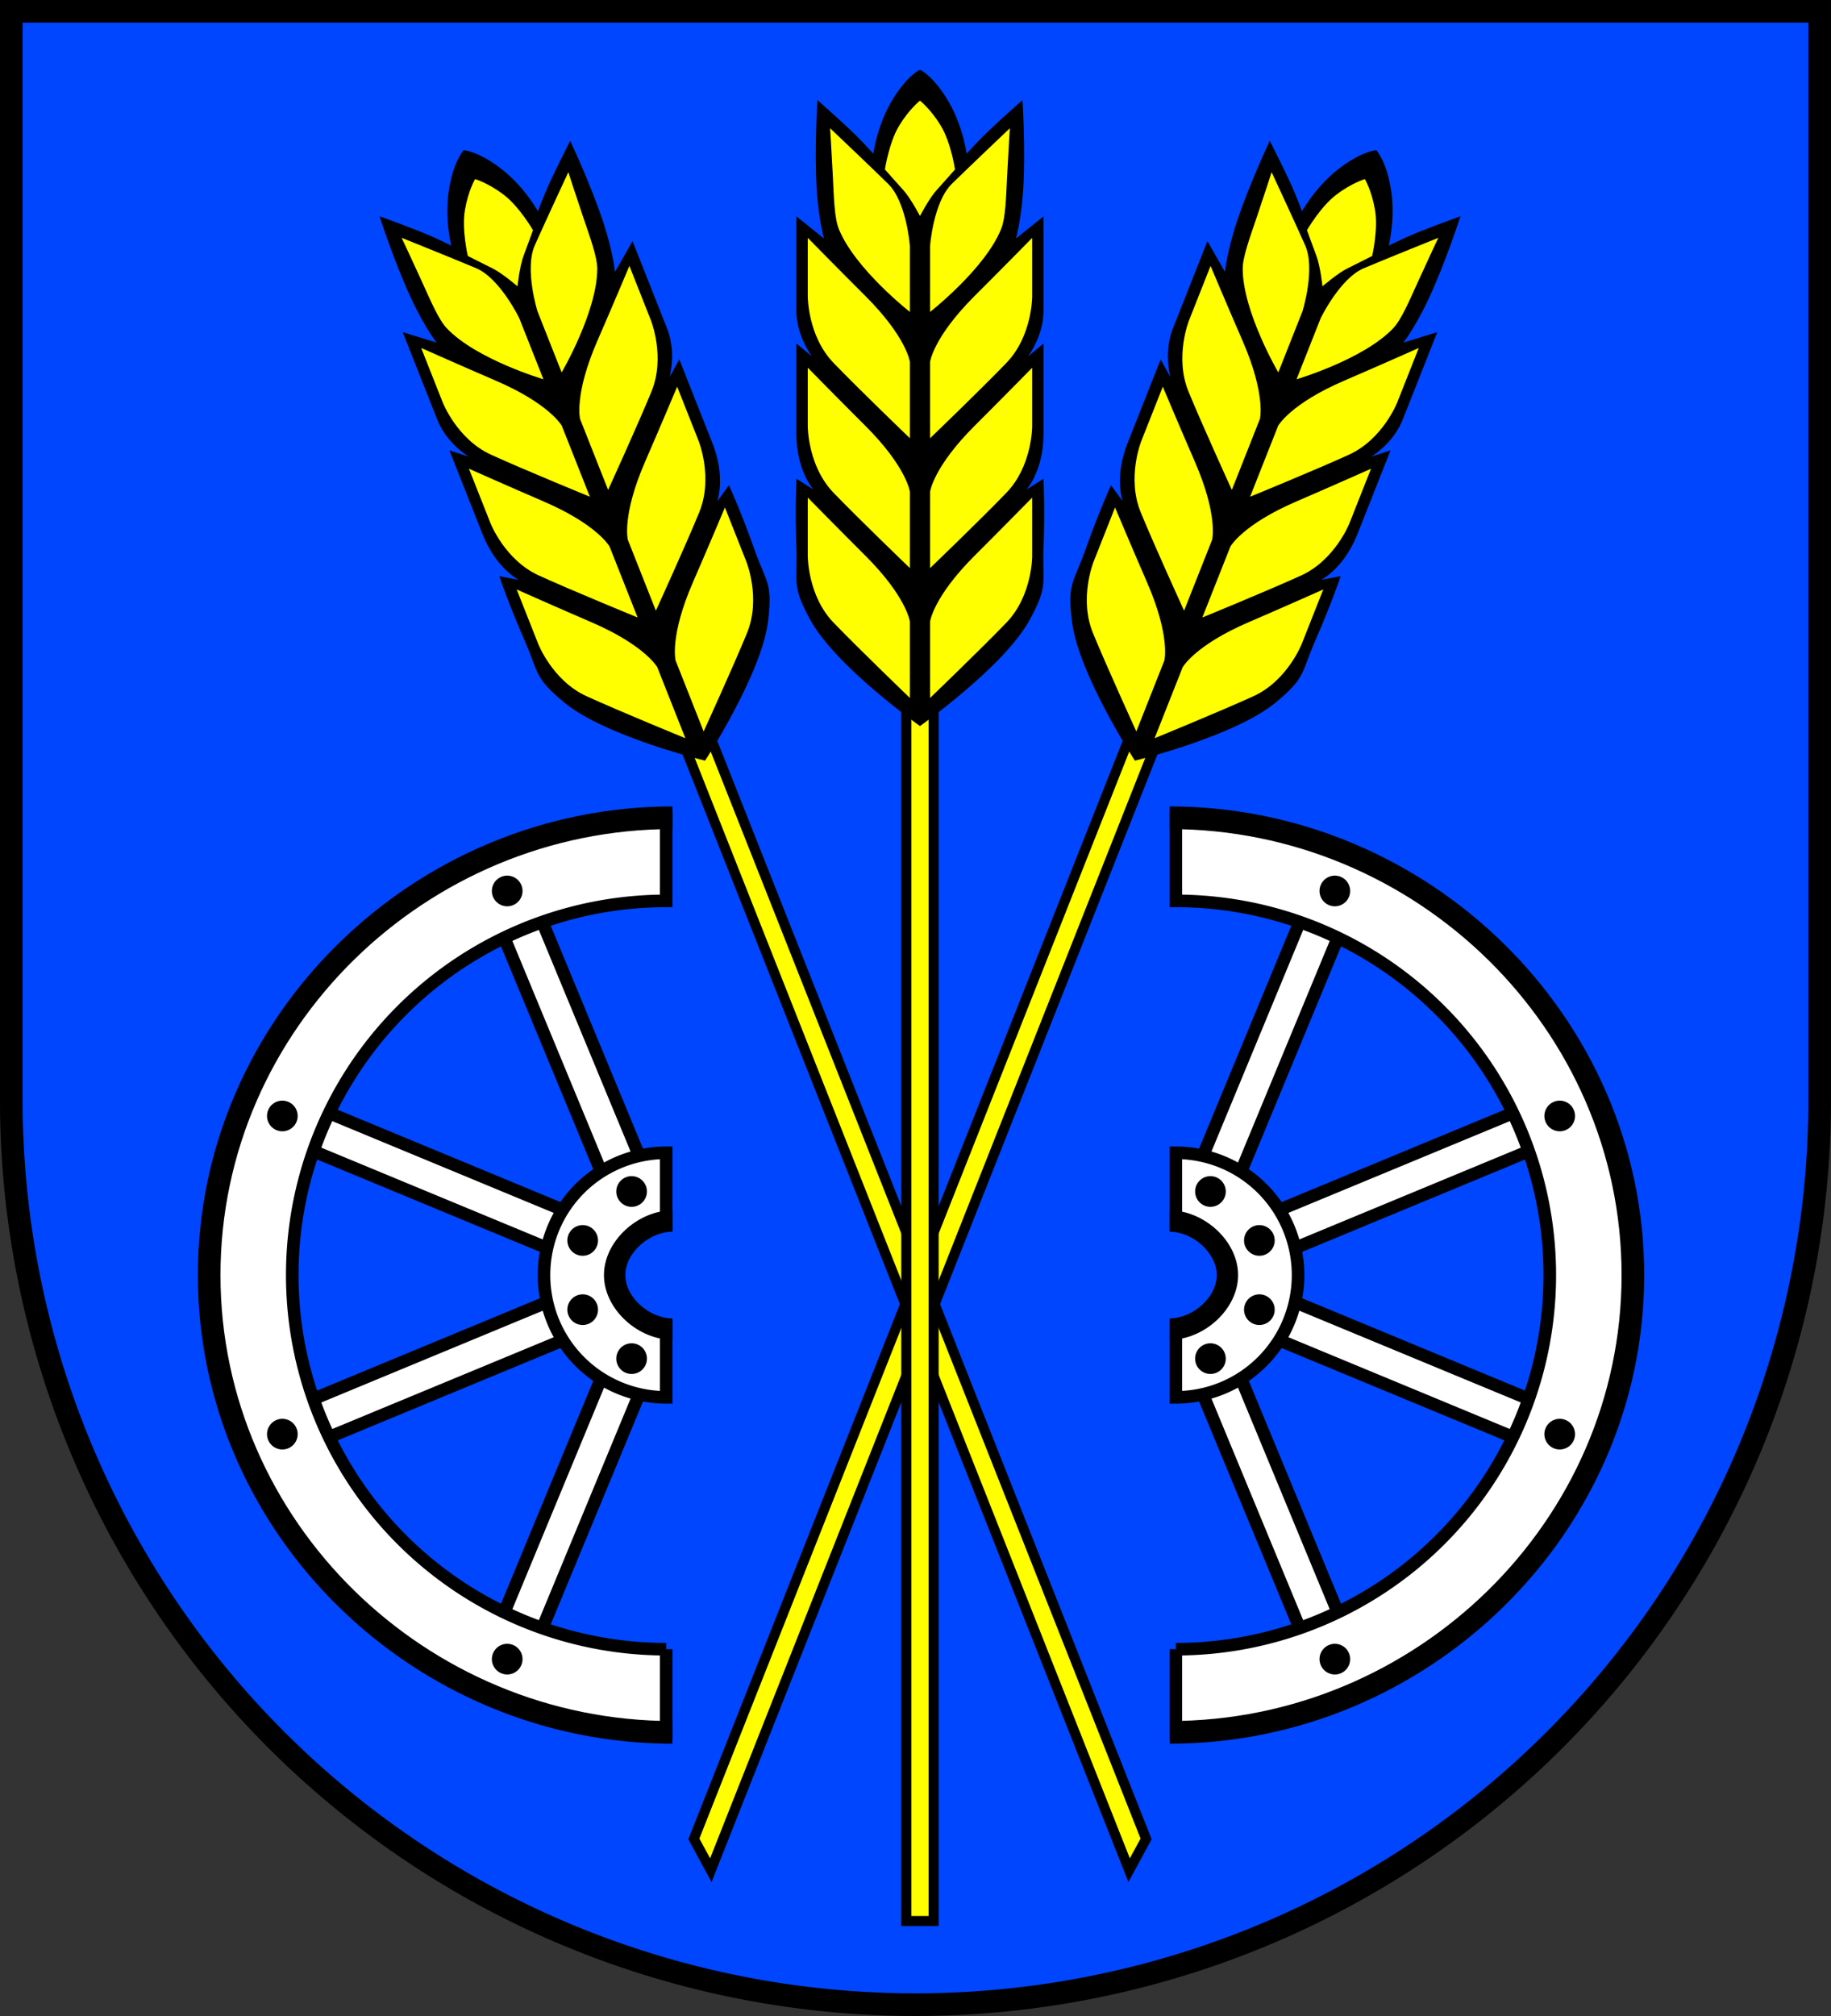 <?xml version="1.0" encoding="UTF-8" standalone="no"?>
<!-- Created with Inkscape (http://www.inkscape.org/) -->

<svg
   width="145.581mm"
   height="160.196mm"
   viewBox="0 0 145.581 160.196"
   version="1.1"
   id="svg2812"
   inkscape:version="1.2.2 (732a01da63, 2022-12-09)"
   sodipodi:docname="DEU Klein Rönnau COA.svg"
   xmlns:inkscape="http://www.inkscape.org/namespaces/inkscape"
   xmlns:sodipodi="http://sodipodi.sourceforge.net/DTD/sodipodi-0.dtd"
   xmlns="http://www.w3.org/2000/svg"
   xmlns:svg="http://www.w3.org/2000/svg">
  <rect x="0" y="0" width="145.581" height="160.196" fill="#333333" stroke="none"/>
  <sodipodi:namedview
     id="namedview2814"
     pagecolor="#ffffff"
     bordercolor="#666666"
     borderopacity="1.0"
     inkscape:showpageshadow="2"
     inkscape:pageopacity="0.0"
     inkscape:pagecheckerboard="0"
     inkscape:deskcolor="#d1d1d1"
     inkscape:document-units="mm"
     showgrid="false"
     inkscape:zoom="0.88408019"
     inkscape:cx="274.86194"
     inkscape:cy="303.70548"
     inkscape:current-layer="layer1" />
  <defs
     id="defs2809" />
  <g
     inkscape:label="Ebene 1"
     inkscape:groupmode="layer"
     id="layer1"
     transform="translate(-532.536,-70.919)">
    <g
       id="g2624"
       transform="translate(500.086,-8.409)">
      <path
         id="path2530"
         style="fill:#0046ff;fill-opacity:1;stroke:#000000;stroke-width:1.8;stroke-linecap:round;stroke-dasharray:none"
         d="m 33.349,80.228 v 86.505 a 71.89,71.89 0 0 0 71.891,71.891 71.89,71.89 0 0 0 71.89,-71.891 V 80.228 Z" />
      <g
         id="g1714"
         transform="translate(-227.469,-10.168)">
        <g
           id="g1640">
          <g
             id="g1501">
            <rect
               style="fill:#ffffff;stroke:#000000;stroke-width:1;stroke-linecap:round;stroke-dasharray:none"
               id="rect1388"
               width="3.281"
               height="23.711"
               x="214.408"
               y="264.509"
               inkscape:transform-center-x="7.5248154"
               inkscape:transform-center-y="-18.166885"
               transform="rotate(-22.5)" />
            <rect
               style="fill:#ffffff;stroke:#000000;stroke-width:1;stroke-linecap:round;stroke-dasharray:none"
               id="rect1491"
               width="3.281"
               height="23.711"
               x="-58.195"
               y="330.574"
               inkscape:transform-center-x="18.166781"
               inkscape:transform-center-y="-7.5250803"
               transform="rotate(-67.5)" />
            <rect
               style="fill:#ffffff;stroke:#000000;stroke-width:1;stroke-linecap:round;stroke-dasharray:none"
               id="rect1493"
               width="3.281"
               height="23.711"
               x="-297.669"
               y="184.53"
               inkscape:transform-center-x="18.166888"
               inkscape:transform-center-y="7.5248166"
               transform="rotate(-112.5)" />
            <rect
               style="fill:#ffffff;stroke:#000000;stroke-width:1;stroke-linecap:round;stroke-dasharray:none"
               id="rect1495"
               width="3.281"
               height="23.711"
               x="-363.734"
               y="-88.073"
               inkscape:transform-center-x="7.5250864"
               inkscape:transform-center-y="18.166778"
               transform="rotate(-157.5)" />
          </g>
          <path
             id="path841"
             style="fill:#ffffff;stroke:#000000;stroke-width:1;stroke-linecap:round;stroke-dasharray:none"
             d="m 312.888,154.478 a 36.338,36.338 0 0 0 -36.338,36.338 36.338,36.338 0 0 0 36.338,36.338 v -6.607 a 29.731,29.731 0 0 1 -29.732,-29.732 29.731,29.731 0 0 1 29.732,-29.732 z" />
          <path
             id="circle1005"
             style="fill:#ffffff;stroke:#000000;stroke-width:1;stroke-linecap:round;stroke-dasharray:none"
             d="m 312.888,181.1 a 9.717,9.717 0 0 0 -9.717,9.717 9.717,9.717 0 0 0 9.717,9.717 v -5.617 a 4.099,4.099 0 0 1 -4.099,-4.099 4.099,4.099 0 0 1 4.099,-4.099 z" />
          <path
             id="circle1009"
             style="color:#000000;fill:#000000;stroke-linecap:round;-inkscape-stroke:none"
             d="m 313.389,185.673 c -2.723,2.8e-4 -5.45,2.421 -5.45,5.144 0,2.723 2.722,5.144 5.446,5.144 v -1.7 c -1.804,-2.7e-4 -3.746,-1.64 -3.746,-3.445 0,-1.804 1.946,-3.444 3.751,-3.445 z"
             sodipodi:nodetypes="csccscc" />
          <path
             id="circle1003"
             style="color:#000000;fill:#000000;stroke-linecap:round;-inkscape-stroke:none"
             d="m 313.389,153.578 c -20.555,2.8e-4 -37.739,16.683 -37.739,37.238 0,20.555 17.176,37.238 37.732,37.239 v -1.801 c -19.583,-2.8e-4 -35.933,-15.855 -35.933,-35.438 0,-19.583 16.357,-35.439 35.94,-35.439 z"
             sodipodi:nodetypes="csccscc" />
          <circle
             style="fill:#000000;stroke:none;stroke-width:1;stroke-linecap:round;stroke-dasharray:none"
             id="path1503"
             cx="216.049"
             cy="262.993"
             r="1.219"
             inkscape:transform-center-x="12.64175"
             inkscape:transform-center-y="-30.520278"
             transform="rotate(-22.5)" />
          <circle
             style="fill:#000000;stroke:none;stroke-width:1;stroke-linecap:round;stroke-dasharray:none"
             id="circle1609"
             cx="-56.554"
             cy="329.058"
             r="1.219"
             inkscape:transform-center-x="30.520167"
             inkscape:transform-center-y="-12.642032"
             transform="rotate(-67.5)" />
          <circle
             style="fill:#000000;stroke:none;stroke-width:1;stroke-linecap:round;stroke-dasharray:none"
             id="circle1611"
             cx="-296.028"
             cy="183.014"
             r="1.219"
             inkscape:transform-center-x="30.520281"
             inkscape:transform-center-y="12.641753"
             transform="rotate(-112.5)" />
          <circle
             style="fill:#000000;stroke:none;stroke-width:1;stroke-linecap:round;stroke-dasharray:none"
             id="circle1613"
             cx="-362.093"
             cy="-89.589"
             r="1.219"
             inkscape:transform-center-x="12.642035"
             inkscape:transform-center-y="30.520168"
             transform="rotate(-157.5)" />
          <circle
             style="fill:#000000;stroke:none;stroke-width:1;stroke-linecap:round;stroke-dasharray:none"
             id="circle1615"
             cx="89.069"
             cy="349.532"
             r="1.219"
             inkscape:transform-center-x="2.7504615"
             inkscape:transform-center-y="-6.6405368"
             transform="rotate(-45)" />
          <circle
             style="fill:#000000;stroke:none;stroke-width:1;stroke-linecap:round;stroke-dasharray:none"
             id="circle1617"
             cx="-188.065"
             cy="306.248"
             r="1.219"
             inkscape:transform-center-x="6.6404364"
             inkscape:transform-center-y="-2.7506995"
             transform="rotate(-90)" />
          <circle
             style="fill:#000000;stroke:none;stroke-width:1;stroke-linecap:round;stroke-dasharray:none"
             id="circle1619"
             cx="-353.422"
             cy="79.678"
             r="1.219"
             inkscape:transform-center-x="6.640536"
             inkscape:transform-center-y="2.7504608"
             transform="rotate(-135)" />
          <circle
             style="fill:#000000;stroke:none;stroke-width:1;stroke-linecap:round;stroke-dasharray:none"
             id="circle1621"
             cx="-310.138"
             cy="-197.457"
             r="1.219"
             inkscape:transform-center-x="2.7506964"
             inkscape:transform-center-y="6.6404443"
             transform="scale(-1)" />
        </g>
        <g
           id="g1676"
           transform="matrix(-1,0,0,1,666.298,0)">
          <g
             id="g1650">
            <rect
               style="fill:#ffffff;stroke:#000000;stroke-width:1;stroke-linecap:round;stroke-dasharray:none"
               id="rect1642"
               width="3.281"
               height="23.711"
               x="214.408"
               y="264.509"
               inkscape:transform-center-x="7.5248154"
               inkscape:transform-center-y="-18.166885"
               transform="rotate(-22.5)" />
            <rect
               style="fill:#ffffff;stroke:#000000;stroke-width:1;stroke-linecap:round;stroke-dasharray:none"
               id="rect1644"
               width="3.281"
               height="23.711"
               x="-58.195"
               y="330.574"
               inkscape:transform-center-x="18.166781"
               inkscape:transform-center-y="-7.5250803"
               transform="rotate(-67.5)" />
            <rect
               style="fill:#ffffff;stroke:#000000;stroke-width:1;stroke-linecap:round;stroke-dasharray:none"
               id="rect1646"
               width="3.281"
               height="23.711"
               x="-297.669"
               y="184.53"
               inkscape:transform-center-x="18.166888"
               inkscape:transform-center-y="7.5248166"
               transform="rotate(-112.5)" />
            <rect
               style="fill:#ffffff;stroke:#000000;stroke-width:1;stroke-linecap:round;stroke-dasharray:none"
               id="rect1648"
               width="3.281"
               height="23.711"
               x="-363.734"
               y="-88.073"
               inkscape:transform-center-x="7.5250864"
               inkscape:transform-center-y="18.166778"
               transform="rotate(-157.5)" />
          </g>
          <path
             id="path1652"
             style="fill:#ffffff;stroke:#000000;stroke-width:1;stroke-linecap:round;stroke-dasharray:none"
             d="m 312.888,154.478 a 36.338,36.338 0 0 0 -36.338,36.338 36.338,36.338 0 0 0 36.338,36.338 v -6.607 a 29.731,29.731 0 0 1 -29.732,-29.732 29.731,29.731 0 0 1 29.732,-29.732 z" />
          <path
             id="path1654"
             style="fill:#ffffff;stroke:#000000;stroke-width:1;stroke-linecap:round;stroke-dasharray:none"
             d="m 312.888,181.1 a 9.717,9.717 0 0 0 -9.717,9.717 9.717,9.717 0 0 0 9.717,9.717 v -5.617 a 4.099,4.099 0 0 1 -4.099,-4.099 4.099,4.099 0 0 1 4.099,-4.099 z" />
          <path
             id="path1656"
             style="color:#000000;fill:#000000;stroke-linecap:round;-inkscape-stroke:none"
             d="m 313.389,185.673 c -2.723,2.8e-4 -5.45,2.421 -5.45,5.144 0,2.723 2.722,5.144 5.446,5.144 v -1.7 c -1.804,-2.7e-4 -3.746,-1.64 -3.746,-3.445 0,-1.804 1.946,-3.444 3.751,-3.445 z"
             sodipodi:nodetypes="csccscc" />
          <path
             id="path1658"
             style="color:#000000;fill:#000000;stroke-linecap:round;-inkscape-stroke:none"
             d="m 313.389,153.578 c -20.555,2.8e-4 -37.739,16.683 -37.739,37.238 0,20.555 17.176,37.238 37.732,37.239 v -1.801 c -19.583,-2.8e-4 -35.933,-15.855 -35.933,-35.438 0,-19.583 16.357,-35.439 35.94,-35.439 z"
             sodipodi:nodetypes="csccscc" />
          <circle
             style="fill:#000000;stroke:none;stroke-width:1;stroke-linecap:round;stroke-dasharray:none"
             id="circle1660"
             cx="216.049"
             cy="262.993"
             r="1.219"
             inkscape:transform-center-x="12.64175"
             inkscape:transform-center-y="-30.520278"
             transform="rotate(-22.5)" />
          <circle
             style="fill:#000000;stroke:none;stroke-width:1;stroke-linecap:round;stroke-dasharray:none"
             id="circle1662"
             cx="-56.554"
             cy="329.058"
             r="1.219"
             inkscape:transform-center-x="30.520167"
             inkscape:transform-center-y="-12.642032"
             transform="rotate(-67.5)" />
          <circle
             style="fill:#000000;stroke:none;stroke-width:1;stroke-linecap:round;stroke-dasharray:none"
             id="circle1664"
             cx="-296.028"
             cy="183.014"
             r="1.219"
             inkscape:transform-center-x="30.520281"
             inkscape:transform-center-y="12.641753"
             transform="rotate(-112.5)" />
          <circle
             style="fill:#000000;stroke:none;stroke-width:1;stroke-linecap:round;stroke-dasharray:none"
             id="circle1666"
             cx="-362.093"
             cy="-89.589"
             r="1.219"
             inkscape:transform-center-x="12.642035"
             inkscape:transform-center-y="30.520168"
             transform="rotate(-157.5)" />
          <circle
             style="fill:#000000;stroke:none;stroke-width:1;stroke-linecap:round;stroke-dasharray:none"
             id="circle1668"
             cx="89.069"
             cy="349.532"
             r="1.219"
             inkscape:transform-center-x="2.7504615"
             inkscape:transform-center-y="-6.6405368"
             transform="rotate(-45)" />
          <circle
             style="fill:#000000;stroke:none;stroke-width:1;stroke-linecap:round;stroke-dasharray:none"
             id="circle1670"
             cx="-188.065"
             cy="306.248"
             r="1.219"
             inkscape:transform-center-x="6.6404364"
             inkscape:transform-center-y="-2.7506995"
             transform="rotate(-90)" />
          <circle
             style="fill:#000000;stroke:none;stroke-width:1;stroke-linecap:round;stroke-dasharray:none"
             id="circle1672"
             cx="-353.422"
             cy="79.678"
             r="1.219"
             inkscape:transform-center-x="6.640536"
             inkscape:transform-center-y="2.7504608"
             transform="rotate(-135)" />
          <circle
             style="fill:#000000;stroke:none;stroke-width:1;stroke-linecap:round;stroke-dasharray:none"
             id="circle1674"
             cx="-310.138"
             cy="-197.457"
             r="1.219"
             inkscape:transform-center-x="2.7506964"
             inkscape:transform-center-y="6.6404443"
             transform="scale(-1)" />
        </g>
      </g>
      <g
         id="g2476"
         transform="translate(-308.641,165.489)">
        <g
           id="g2318"
           transform="translate(81.869,-175.025)">
          <path
             id="rect2261"
             style="fill:#ffff00;stroke:#000000;stroke-width:0.8;stroke-linecap:round;stroke-dasharray:none"
             d="m 239.318,252.322 -2.169,-1.3e-4 1.5e-4,96.898 2.169,-1.816 z"
             transform="rotate(-21.587)" />
          <path
             id="path2263"
             style="fill:#000000;stroke:#000000;stroke-width:0.2;stroke-linecap:round;stroke-dasharray:none"
             d="m 296.13,100.909 c 0,0 -0.795,0.863 -1.134,3.181 -0.339,2.317 0.246,4.478 0.246,4.478 0,0 -1.17,-0.614 -2.521,-1.156 -1.351,-0.542 -3.166,-1.2 -3.166,-1.2 0,0 1.131,3.477 2.414,6.252 1.191,2.576 2.233,3.811 2.233,3.811 l -2.794,-0.861 2.662,6.729 c 0.955,2.414 3.339,3.416 3.339,3.416 l -2.283,-0.746 2.532,6.4 c 1.331,3.364 3.573,3.98 3.573,3.98 l -2.162,-0.415 c 0,0 0.746,2.187 1.923,4.861 1.178,2.674 0.742,2.966 3.137,4.955 3.229,2.682 11.105,4.599 11.105,4.599 0,0 4.431,-6.787 4.951,-10.952 0.386,-3.089 -0.132,-3.004 -1.103,-5.76 -0.971,-2.756 -1.923,-4.861 -1.923,-4.861 l -1.292,1.782 c 0,0 1.213,-1.982 -0.118,-5.347 l -2.532,-6.4 -1.155,2.106 c 0,0 1.053,-2.362 0.098,-4.776 l -2.662,-6.729 -1.448,2.54 c 0,0 -0.086,-1.614 -0.979,-4.307 -0.963,-2.902 -2.518,-6.211 -2.518,-6.211 0,0 -0.874,1.722 -1.488,3.041 -0.614,1.32 -1.047,2.568 -1.047,2.568 0,0 -1.051,-1.977 -2.884,-3.435 -1.833,-1.458 -3.003,-1.544 -3.003,-1.544 z" />
          <g
             id="g2273"
             transform="rotate(-21.587,331.027,192.755)">
            <path
               style="fill:#ffff00;stroke:none;stroke-width:0.2;stroke-linecap:round;stroke-dasharray:none"
               d="m 331.569,144.327 v -6.062 c 0,0 -0.256,-1.976 -3.579,-5.279 -1.893,-1.882 -4.542,-4.582 -4.542,-4.582 v 4.641 c 0,0 -0.02,3.146 2.045,5.29 2.065,2.143 6.076,5.993 6.076,5.993 z"
               id="path2265"
               sodipodi:nodetypes="ccsccsc" />
            <path
               style="fill:#ffff00;stroke:none;stroke-width:0.2;stroke-linecap:round;stroke-dasharray:none"
               d="m 331.569,123.689 v -6.062 c 0,0 -0.256,-1.976 -3.579,-5.279 -1.893,-1.882 -4.542,-4.582 -4.542,-4.582 v 4.641 c 0,0 -0.02,3.146 2.045,5.29 2.065,2.143 6.076,5.993 6.076,5.993 z"
               id="path2267"
               sodipodi:nodetypes="ccsccsc" />
            <path
               style="fill:#ffff00;stroke:none;stroke-width:0.2;stroke-linecap:round;stroke-dasharray:none"
               d="m 331.569,134.008 v -6.062 c 0,0 -0.256,-1.976 -3.579,-5.279 -1.893,-1.882 -4.542,-4.582 -4.542,-4.582 v 4.641 c 0,0 -0.02,3.146 2.045,5.29 2.065,2.143 6.076,5.993 6.076,5.993 z"
               id="path2269"
               sodipodi:nodetypes="ccsccsc" />
            <path
               style="fill:#ffff00;stroke:none;stroke-width:0.2;stroke-linecap:round;stroke-dasharray:none"
               d="m 331.569,113.654 v -5.228 c 0,0 -0.257,-3.504 -1.731,-4.95 -1.474,-1.446 -4.616,-4.422 -4.616,-4.422 0,0 0.125,1.935 0.219,3.806 0.085,1.708 0.121,3.322 0.476,4.202 1.279,3.17 5.652,6.591 5.652,6.591 z"
               id="path2271"
               sodipodi:nodetypes="ccscssc" />
          </g>
          <g
             id="g2283"
             inkscape:transform-center-x="-4.8604893"
             inkscape:transform-center-y="18.687394"
             transform="matrix(-0.93,0.368,0.368,0.93,570.414,-109.256)">
            <path
               style="fill:#ffff00;stroke:none;stroke-width:0.2;stroke-linecap:round;stroke-dasharray:none"
               d="m 331.569,144.327 v -6.062 c 0,0 -0.256,-1.976 -3.579,-5.279 -1.893,-1.882 -4.542,-4.582 -4.542,-4.582 v 4.641 c 0,0 -0.02,3.146 2.045,5.29 2.065,2.143 6.076,5.993 6.076,5.993 z"
               id="path2275"
               sodipodi:nodetypes="ccsccsc" />
            <path
               style="fill:#ffff00;stroke:none;stroke-width:0.2;stroke-linecap:round;stroke-dasharray:none"
               d="m 331.569,123.689 v -6.062 c 0,0 -0.256,-1.976 -3.579,-5.279 -1.893,-1.882 -4.542,-4.582 -4.542,-4.582 v 4.641 c 0,0 -0.02,3.146 2.045,5.29 2.065,2.143 6.076,5.993 6.076,5.993 z"
               id="path2277"
               sodipodi:nodetypes="ccsccsc" />
            <path
               style="fill:#ffff00;stroke:none;stroke-width:0.2;stroke-linecap:round;stroke-dasharray:none"
               d="m 331.569,134.008 v -6.062 c 0,0 -0.256,-1.976 -3.579,-5.279 -1.893,-1.882 -4.542,-4.582 -4.542,-4.582 v 4.641 c 0,0 -0.02,3.146 2.045,5.29 2.065,2.143 6.076,5.993 6.076,5.993 z"
               id="path2279"
               sodipodi:nodetypes="ccsccsc" />
            <path
               style="fill:#ffff00;stroke:none;stroke-width:0.2;stroke-linecap:round;stroke-dasharray:none"
               d="m 331.569,113.654 v -5.228 c 0,0 -0.257,-3.504 -1.731,-4.95 -1.474,-1.446 -4.616,-4.422 -4.616,-4.422 0,0 0.125,1.935 0.219,3.806 0.085,1.708 0.121,3.322 0.476,4.202 1.279,3.17 5.652,6.591 5.652,6.591 z"
               id="path2281"
               sodipodi:nodetypes="ccscssc" />
          </g>
          <path
             id="path2285"
             style="fill:#ffff00;stroke:none;stroke-width:0.2;stroke-linecap:round;stroke-dasharray:none"
             d="m 296.995,103.096 c 0,0 -0.553,0.938 -0.81,2.477 -0.258,1.54 0.231,3.63 0.231,3.63 0,0 1.166,0.596 1.954,0.982 0.787,0.386 1.997,1.431 1.997,1.431 0,0 0.168,-1.589 0.478,-2.41 0.31,-0.82 0.753,-2.053 0.753,-2.053 0,0 -1.074,-1.859 -2.316,-2.806 -1.242,-0.947 -2.287,-1.252 -2.287,-1.252 z" />
        </g>
        <g
           id="g2346"
           inkscape:transform-center-x="-12.41791"
           inkscape:transform-center-y="94.19142"
           transform="matrix(-1,0,0,1,746.606,-175.025)">
          <path
             id="path2320"
             style="fill:#ffff00;stroke:#000000;stroke-width:0.8;stroke-linecap:round;stroke-dasharray:none"
             d="m 239.318,252.322 -2.169,-1.3e-4 1.5e-4,96.898 2.169,-1.816 z"
             transform="rotate(-21.587)" />
          <path
             id="path2322"
             style="fill:#000000;stroke:#000000;stroke-width:0.2;stroke-linecap:round;stroke-dasharray:none"
             d="m 296.13,100.909 c 0,0 -0.795,0.863 -1.134,3.181 -0.339,2.317 0.246,4.478 0.246,4.478 0,0 -1.17,-0.614 -2.521,-1.156 -1.351,-0.542 -3.166,-1.2 -3.166,-1.2 0,0 1.131,3.477 2.414,6.252 1.191,2.576 2.233,3.811 2.233,3.811 l -2.794,-0.861 2.662,6.729 c 0.955,2.414 3.339,3.416 3.339,3.416 l -2.283,-0.746 2.532,6.4 c 1.331,3.364 3.573,3.98 3.573,3.98 l -2.162,-0.415 c 0,0 0.746,2.187 1.923,4.861 1.178,2.674 0.742,2.966 3.137,4.955 3.229,2.682 11.105,4.599 11.105,4.599 0,0 4.431,-6.787 4.951,-10.952 0.386,-3.089 -0.132,-3.004 -1.103,-5.76 -0.971,-2.756 -1.923,-4.861 -1.923,-4.861 l -1.292,1.782 c 0,0 1.213,-1.982 -0.118,-5.347 l -2.532,-6.4 -1.155,2.106 c 0,0 1.053,-2.362 0.098,-4.776 l -2.662,-6.729 -1.448,2.54 c 0,0 -0.086,-1.614 -0.979,-4.307 -0.963,-2.902 -2.518,-6.211 -2.518,-6.211 0,0 -0.874,1.722 -1.488,3.041 -0.614,1.32 -1.047,2.568 -1.047,2.568 0,0 -1.051,-1.977 -2.884,-3.435 -1.833,-1.458 -3.003,-1.544 -3.003,-1.544 z" />
          <g
             id="g2332"
             transform="rotate(-21.587,331.027,192.755)">
            <path
               style="fill:#ffff00;stroke:none;stroke-width:0.2;stroke-linecap:round;stroke-dasharray:none"
               d="m 331.569,144.327 v -6.062 c 0,0 -0.256,-1.976 -3.579,-5.279 -1.893,-1.882 -4.542,-4.582 -4.542,-4.582 v 4.641 c 0,0 -0.02,3.146 2.045,5.29 2.065,2.143 6.076,5.993 6.076,5.993 z"
               id="path2324"
               sodipodi:nodetypes="ccsccsc" />
            <path
               style="fill:#ffff00;stroke:none;stroke-width:0.2;stroke-linecap:round;stroke-dasharray:none"
               d="m 331.569,123.689 v -6.062 c 0,0 -0.256,-1.976 -3.579,-5.279 -1.893,-1.882 -4.542,-4.582 -4.542,-4.582 v 4.641 c 0,0 -0.02,3.146 2.045,5.29 2.065,2.143 6.076,5.993 6.076,5.993 z"
               id="path2326"
               sodipodi:nodetypes="ccsccsc" />
            <path
               style="fill:#ffff00;stroke:none;stroke-width:0.2;stroke-linecap:round;stroke-dasharray:none"
               d="m 331.569,134.008 v -6.062 c 0,0 -0.256,-1.976 -3.579,-5.279 -1.893,-1.882 -4.542,-4.582 -4.542,-4.582 v 4.641 c 0,0 -0.02,3.146 2.045,5.29 2.065,2.143 6.076,5.993 6.076,5.993 z"
               id="path2328"
               sodipodi:nodetypes="ccsccsc" />
            <path
               style="fill:#ffff00;stroke:none;stroke-width:0.2;stroke-linecap:round;stroke-dasharray:none"
               d="m 331.569,113.654 v -5.228 c 0,0 -0.257,-3.504 -1.731,-4.95 -1.474,-1.446 -4.616,-4.422 -4.616,-4.422 0,0 0.125,1.935 0.219,3.806 0.085,1.708 0.121,3.322 0.476,4.202 1.279,3.17 5.652,6.591 5.652,6.591 z"
               id="path2330"
               sodipodi:nodetypes="ccscssc" />
          </g>
          <g
             id="g2342"
             inkscape:transform-center-x="-4.8604893"
             inkscape:transform-center-y="18.687394"
             transform="matrix(-0.93,0.368,0.368,0.93,570.414,-109.256)">
            <path
               style="fill:#ffff00;stroke:none;stroke-width:0.2;stroke-linecap:round;stroke-dasharray:none"
               d="m 331.569,144.327 v -6.062 c 0,0 -0.256,-1.976 -3.579,-5.279 -1.893,-1.882 -4.542,-4.582 -4.542,-4.582 v 4.641 c 0,0 -0.02,3.146 2.045,5.29 2.065,2.143 6.076,5.993 6.076,5.993 z"
               id="path2334"
               sodipodi:nodetypes="ccsccsc" />
            <path
               style="fill:#ffff00;stroke:none;stroke-width:0.2;stroke-linecap:round;stroke-dasharray:none"
               d="m 331.569,123.689 v -6.062 c 0,0 -0.256,-1.976 -3.579,-5.279 -1.893,-1.882 -4.542,-4.582 -4.542,-4.582 v 4.641 c 0,0 -0.02,3.146 2.045,5.29 2.065,2.143 6.076,5.993 6.076,5.993 z"
               id="path2336"
               sodipodi:nodetypes="ccsccsc" />
            <path
               style="fill:#ffff00;stroke:none;stroke-width:0.2;stroke-linecap:round;stroke-dasharray:none"
               d="m 331.569,134.008 v -6.062 c 0,0 -0.256,-1.976 -3.579,-5.279 -1.893,-1.882 -4.542,-4.582 -4.542,-4.582 v 4.641 c 0,0 -0.02,3.146 2.045,5.29 2.065,2.143 6.076,5.993 6.076,5.993 z"
               id="path2338"
               sodipodi:nodetypes="ccsccsc" />
            <path
               style="fill:#ffff00;stroke:none;stroke-width:0.2;stroke-linecap:round;stroke-dasharray:none"
               d="m 331.569,113.654 v -5.228 c 0,0 -0.257,-3.504 -1.731,-4.95 -1.474,-1.446 -4.616,-4.422 -4.616,-4.422 0,0 0.125,1.935 0.219,3.806 0.085,1.708 0.121,3.322 0.476,4.202 1.279,3.17 5.652,6.591 5.652,6.591 z"
               id="path2340"
               sodipodi:nodetypes="ccscssc" />
          </g>
          <path
             id="path2344"
             style="fill:#ffff00;stroke:none;stroke-width:0.2;stroke-linecap:round;stroke-dasharray:none"
             d="m 296.995,103.096 c 0,0 -0.553,0.938 -0.81,2.477 -0.258,1.54 0.231,3.63 0.231,3.63 0,0 1.166,0.596 1.954,0.982 0.787,0.386 1.997,1.431 1.997,1.431 0,0 0.168,-1.589 0.478,-2.41 0.31,-0.82 0.753,-2.053 0.753,-2.053 0,0 -1.074,-1.859 -2.316,-2.806 -1.242,-0.947 -2.287,-1.252 -2.287,-1.252 z" />
        </g>
        <g
           id="g2201"
           transform="translate(81.869,-175.025)">
          <rect
             style="fill:#ffff00;stroke:#000000;stroke-width:0.8;stroke-linecap:round;stroke-dasharray:none"
             id="rect2077"
             width="2.169"
             height="97.461"
             x="331.284"
             y="144.053" />
          <path
             id="path1819"
             style="fill:#000000;stroke:#000000;stroke-width:0.2;stroke-linecap:round;stroke-dasharray:none"
             d="m 332.369,94.512 c 0,0 -1.057,0.51 -2.225,2.54 -1.168,2.03 -1.419,4.255 -1.419,4.255 0,0 -0.862,-1.001 -1.919,-2.002 -1.057,-1.001 -2.503,-2.28 -2.503,-2.28 0,0 -0.228,3.649 -0.056,6.702 0.16,2.833 0.674,4.365 0.674,4.365 l -2.281,-1.829 v 7.236 c 0,2.596 1.848,4.405 1.848,4.405 l -1.848,-1.534 v 6.882 c 0,3.618 1.858,5.015 1.858,5.015 l -1.858,-1.182 c 0,0 -0.111,2.308 0,5.228 0.111,2.92 -0.401,3.031 1.094,5.761 2.016,3.682 8.634,8.362 8.634,8.362 0,0 6.618,-4.68 8.634,-8.362 1.495,-2.731 0.982,-2.842 1.093,-5.761 0.111,-2.92 0,-5.228 0,-5.228 l -1.857,1.182 c 0,0 1.857,-1.397 1.857,-5.015 v -6.882 l -1.848,1.534 c 0,0 1.848,-1.809 1.848,-4.405 v -7.236 l -2.281,1.829 c 0,0 0.514,-1.532 0.674,-4.365 0.172,-3.053 -0.056,-6.702 -0.056,-6.702 0,0 -1.446,1.279 -2.503,2.28 -1.057,1.001 -1.919,2.002 -1.919,2.002 0,0 -0.25,-2.225 -1.418,-4.255 -1.168,-2.03 -2.225,-2.54 -2.225,-2.54 z" />
          <g
             id="g1948">
            <path
               style="fill:#ffff00;stroke:none;stroke-width:0.2;stroke-linecap:round;stroke-dasharray:none"
               d="m 331.569,144.327 v -6.062 c 0,0 -0.256,-1.976 -3.579,-5.279 -1.893,-1.882 -4.542,-4.582 -4.542,-4.582 v 4.641 c 0,0 -0.02,3.146 2.045,5.29 2.065,2.143 6.076,5.993 6.076,5.993 z"
               id="path1828"
               sodipodi:nodetypes="ccsccsc" />
            <path
               style="fill:#ffff00;stroke:none;stroke-width:0.2;stroke-linecap:round;stroke-dasharray:none"
               d="m 331.569,123.689 v -6.062 c 0,0 -0.256,-1.976 -3.579,-5.279 -1.893,-1.882 -4.542,-4.582 -4.542,-4.582 v 4.641 c 0,0 -0.02,3.146 2.045,5.29 2.065,2.143 6.076,5.993 6.076,5.993 z"
               id="path1884"
               sodipodi:nodetypes="ccsccsc" />
            <path
               style="fill:#ffff00;stroke:none;stroke-width:0.2;stroke-linecap:round;stroke-dasharray:none"
               d="m 331.569,134.008 v -6.062 c 0,0 -0.256,-1.976 -3.579,-5.279 -1.893,-1.882 -4.542,-4.582 -4.542,-4.582 v 4.641 c 0,0 -0.02,3.146 2.045,5.29 2.065,2.143 6.076,5.993 6.076,5.993 z"
               id="path1886"
               sodipodi:nodetypes="ccsccsc" />
            <path
               style="fill:#ffff00;stroke:none;stroke-width:0.2;stroke-linecap:round;stroke-dasharray:none"
               d="m 331.569,113.654 v -5.228 c 0,0 -0.257,-3.504 -1.731,-4.95 -1.474,-1.446 -4.616,-4.422 -4.616,-4.422 0,0 0.125,1.935 0.219,3.806 0.085,1.708 0.121,3.322 0.476,4.202 1.279,3.17 5.652,6.591 5.652,6.591 z"
               id="path1942"
               sodipodi:nodetypes="ccscssc" />
          </g>
          <g
             id="g1958"
             inkscape:transform-center-x="-4.8604893"
             inkscape:transform-center-y="18.687394"
             transform="matrix(-1,0,0,1,664.737,0)">
            <path
               style="fill:#ffff00;stroke:none;stroke-width:0.2;stroke-linecap:round;stroke-dasharray:none"
               d="m 331.569,144.327 v -6.062 c 0,0 -0.256,-1.976 -3.579,-5.279 -1.893,-1.882 -4.542,-4.582 -4.542,-4.582 v 4.641 c 0,0 -0.02,3.146 2.045,5.29 2.065,2.143 6.076,5.993 6.076,5.993 z"
               id="path1950"
               sodipodi:nodetypes="ccsccsc" />
            <path
               style="fill:#ffff00;stroke:none;stroke-width:0.2;stroke-linecap:round;stroke-dasharray:none"
               d="m 331.569,123.689 v -6.062 c 0,0 -0.256,-1.976 -3.579,-5.279 -1.893,-1.882 -4.542,-4.582 -4.542,-4.582 v 4.641 c 0,0 -0.02,3.146 2.045,5.29 2.065,2.143 6.076,5.993 6.076,5.993 z"
               id="path1952"
               sodipodi:nodetypes="ccsccsc" />
            <path
               style="fill:#ffff00;stroke:none;stroke-width:0.2;stroke-linecap:round;stroke-dasharray:none"
               d="m 331.569,134.008 v -6.062 c 0,0 -0.256,-1.976 -3.579,-5.279 -1.893,-1.882 -4.542,-4.582 -4.542,-4.582 v 4.641 c 0,0 -0.02,3.146 2.045,5.29 2.065,2.143 6.076,5.993 6.076,5.993 z"
               id="path1954"
               sodipodi:nodetypes="ccsccsc" />
            <path
               style="fill:#ffff00;stroke:none;stroke-width:0.2;stroke-linecap:round;stroke-dasharray:none"
               d="m 331.569,113.654 v -5.228 c 0,0 -0.257,-3.504 -1.731,-4.95 -1.474,-1.446 -4.616,-4.422 -4.616,-4.422 0,0 0.125,1.935 0.219,3.806 0.085,1.708 0.121,3.322 0.476,4.202 1.279,3.17 5.652,6.591 5.652,6.591 z"
               id="path1956"
               sodipodi:nodetypes="ccscssc" />
          </g>
          <path
             id="path2018"
             style="fill:#ffff00;stroke:none;stroke-width:0.2;stroke-linecap:round;stroke-dasharray:none"
             d="m 332.368,96.863 c 0,0 -0.859,0.668 -1.665,2.006 -0.806,1.337 -1.121,3.461 -1.121,3.461 0,0 0.865,0.983 1.455,1.632 0.59,0.649 1.331,2.065 1.331,2.065 0,0 0.741,-1.416 1.331,-2.065 0.59,-0.649 1.455,-1.632 1.455,-1.632 0,0 -0.315,-2.124 -1.121,-3.461 -0.806,-1.337 -1.666,-2.006 -1.666,-2.006 z" />
        </g>
      </g>
    </g>
  </g>
</svg>
